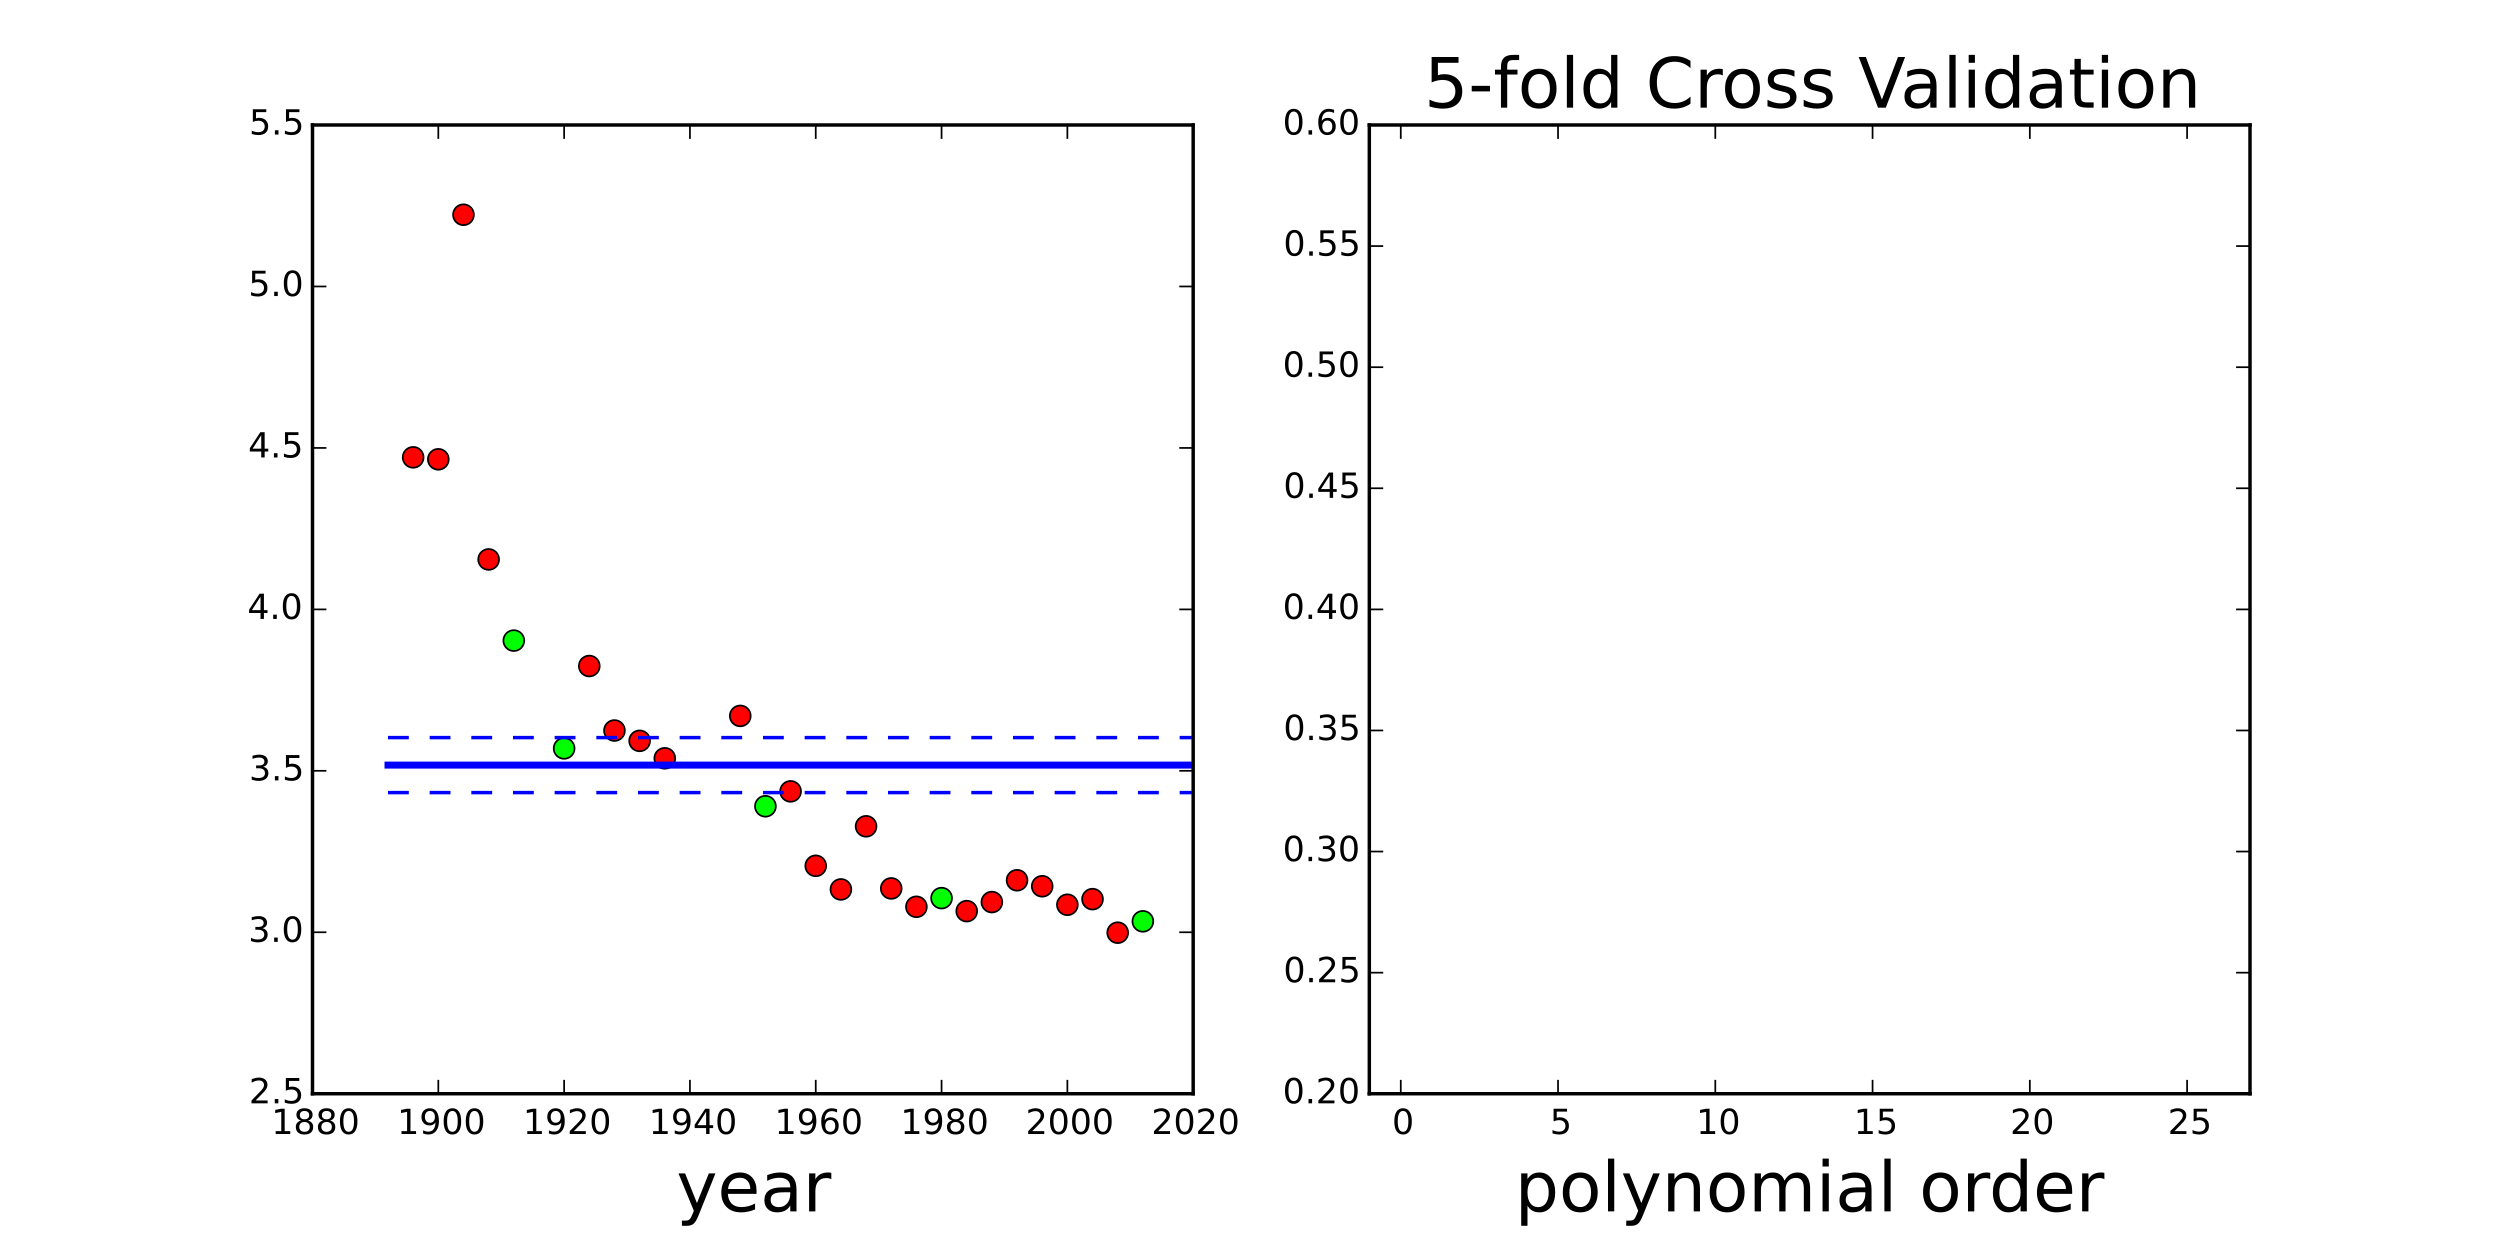 <?xml version="1.0" encoding="utf-8" standalone="no"?>
<!DOCTYPE svg PUBLIC "-//W3C//DTD SVG 1.1//EN"
  "http://www.w3.org/Graphics/SVG/1.1/DTD/svg11.dtd">
<!-- Created with matplotlib (http://matplotlib.org/) -->
<svg height="360pt" version="1.1" viewBox="0 0 720 360" width="720pt" xmlns="http://www.w3.org/2000/svg" xmlns:xlink="http://www.w3.org/1999/xlink">
 <defs>
  <style type="text/css">
*{stroke-linecap:butt;stroke-linejoin:round;}
  </style>
 </defs>
 <g id="figure_1">
  <g id="patch_1">
   <path d="
M0 360
L720 360
L720 0
L0 0
z
" style="fill:#ffffff;"/>
  </g>
  <g id="axes_1">
   <g id="patch_2">
    <path d="
M90 315
L343.636 315
L343.636 36
L90 36
z
" style="fill:#ffffff;"/>
   </g>
   <g id="line2d_1">
    <defs>
     <path d="
M0 3
C0.796 3 1.559 2.684 2.121 2.121
C2.684 1.559 3 0.796 3 0
C3 -0.796 2.684 -1.559 2.121 -2.121
C1.559 -2.684 0.796 -3 0 -3
C-0.796 -3 -1.559 -2.684 -2.121 -2.121
C-2.684 -1.559 -3 -0.796 -3 0
C-3 0.796 -2.684 1.559 -2.121 2.121
C-1.559 2.684 -0.796 3 0 3
z
" id="m231f9b0f49" style="stroke:#000000;stroke-width:0.5;"/>
    </defs>
    <g clip-path="url(#p4bbcf401cb)">
     <use style="fill:#ff0000;stroke:#000000;stroke-width:0.5;" x="140.727" xlink:href="#m231f9b0f49" y="161.115"/>
     <use style="fill:#ff0000;stroke:#000000;stroke-width:0.5;" x="126.234" xlink:href="#m231f9b0f49" y="132.28"/>
     <use style="fill:#ff0000;stroke:#000000;stroke-width:0.5;" x="292.909" xlink:href="#m231f9b0f49" y="253.516"/>
     <use style="fill:#ff0000;stroke:#000000;stroke-width:0.5;" x="307.403" xlink:href="#m231f9b0f49" y="260.569"/>
     <use style="fill:#ff0000;stroke:#000000;stroke-width:0.5;" x="278.416" xlink:href="#m231f9b0f49" y="262.406"/>
     <use style="fill:#ff0000;stroke:#000000;stroke-width:0.5;" x="285.662" xlink:href="#m231f9b0f49" y="259.798"/>
     <use style="fill:#ff0000;stroke:#000000;stroke-width:0.5;" x="227.688" xlink:href="#m231f9b0f49" y="227.912"/>
     <use style="fill:#ff0000;stroke:#000000;stroke-width:0.5;" x="169.714" xlink:href="#m231f9b0f49" y="191.817"/>
     <use style="fill:#ff0000;stroke:#000000;stroke-width:0.5;" x="213.195" xlink:href="#m231f9b0f49" y="206.18"/>
     <use style="fill:#ff0000;stroke:#000000;stroke-width:0.5;" x="300.156" xlink:href="#m231f9b0f49" y="255.243"/>
     <use style="fill:#ff0000;stroke:#000000;stroke-width:0.5;" x="249.429" xlink:href="#m231f9b0f49" y="237.978"/>
     <use style="fill:#ff0000;stroke:#000000;stroke-width:0.5;" x="184.208" xlink:href="#m231f9b0f49" y="213.366"/>
     <use style="fill:#ff0000;stroke:#000000;stroke-width:0.5;" x="133.481" xlink:href="#m231f9b0f49" y="61.846"/>
     <use style="fill:#ff0000;stroke:#000000;stroke-width:0.5;" x="321.896" xlink:href="#m231f9b0f49" y="268.614"/>
     <use style="fill:#ff0000;stroke:#000000;stroke-width:0.5;" x="256.675" xlink:href="#m231f9b0f49" y="255.867"/>
     <use style="fill:#ff0000;stroke:#000000;stroke-width:0.5;" x="191.455" xlink:href="#m231f9b0f49" y="218.391"/>
     <use style="fill:#ff0000;stroke:#000000;stroke-width:0.5;" x="176.961" xlink:href="#m231f9b0f49" y="210.39"/>
     <use style="fill:#ff0000;stroke:#000000;stroke-width:0.5;" x="263.922" xlink:href="#m231f9b0f49" y="261.157"/>
     <use style="fill:#ff0000;stroke:#000000;stroke-width:0.5;" x="314.649" xlink:href="#m231f9b0f49" y="258.953"/>
     <use style="fill:#ff0000;stroke:#000000;stroke-width:0.5;" x="242.182" xlink:href="#m231f9b0f49" y="256.154"/>
     <use style="fill:#ff0000;stroke:#000000;stroke-width:0.5;" x="118.987" xlink:href="#m231f9b0f49" y="131.713"/>
     <use style="fill:#ff0000;stroke:#000000;stroke-width:0.5;" x="234.935" xlink:href="#m231f9b0f49" y="249.358"/>
    </g>
   </g>
   <g id="line2d_2">
    <defs>
     <path d="
M0 3
C0.796 3 1.559 2.684 2.121 2.121
C2.684 1.559 3 0.796 3 0
C3 -0.796 2.684 -1.559 2.121 -2.121
C1.559 -2.684 0.796 -3 0 -3
C-0.796 -3 -1.559 -2.684 -2.121 -2.121
C-2.684 -1.559 -3 -0.796 -3 0
C-3 0.796 -2.684 1.559 -2.121 2.121
C-1.559 2.684 -0.796 3 0 3
z
" id="m9a60ed6c63" style="stroke:#000000;stroke-width:0.5;"/>
    </defs>
    <g clip-path="url(#p4bbcf401cb)">
     <use style="fill:#00ff00;stroke:#000000;stroke-width:0.5;" x="329.143" xlink:href="#m9a60ed6c63" y="265.345"/>
     <use style="fill:#00ff00;stroke:#000000;stroke-width:0.5;" x="162.468" xlink:href="#m9a60ed6c63" y="215.535"/>
     <use style="fill:#00ff00;stroke:#000000;stroke-width:0.5;" x="147.974" xlink:href="#m9a60ed6c63" y="184.492"/>
     <use style="fill:#00ff00;stroke:#000000;stroke-width:0.5;" x="220.442" xlink:href="#m9a60ed6c63" y="232.203"/>
     <use style="fill:#00ff00;stroke:#000000;stroke-width:0.5;" x="271.169" xlink:href="#m9a60ed6c63" y="258.659"/>
    </g>
   </g>
   <g id="line2d_3">
    <path clip-path="url(#p4bbcf401cb)" d="
M111.74 220.35
L343.636 220.35
L343.636 220.35" style="fill:none;stroke:#0000ff;stroke-linecap:square;stroke-width:2;"/>
   </g>
   <g id="line2d_4">
    <path clip-path="url(#p4bbcf401cb)" d="
M111.74 212.426
L343.636 212.426
L343.636 212.426" style="fill:none;stroke:#0000ff;stroke-dasharray:6,6;stroke-dashoffset:0.0;"/>
   </g>
   <g id="line2d_5">
    <path clip-path="url(#p4bbcf401cb)" d="
M111.74 228.274
L343.636 228.274
L343.636 228.274" style="fill:none;stroke:#0000ff;stroke-dasharray:6,6;stroke-dashoffset:0.0;"/>
   </g>
   <g id="patch_3">
    <path d="
M90 315
L90 36" style="fill:none;stroke:#000000;stroke-linecap:square;stroke-linejoin:miter;"/>
   </g>
   <g id="patch_4">
    <path d="
M90 36
L343.636 36" style="fill:none;stroke:#000000;stroke-linecap:square;stroke-linejoin:miter;"/>
   </g>
   <g id="patch_5">
    <path d="
M343.636 315
L343.636 36" style="fill:none;stroke:#000000;stroke-linecap:square;stroke-linejoin:miter;"/>
   </g>
   <g id="patch_6">
    <path d="
M90 315
L343.636 315" style="fill:none;stroke:#000000;stroke-linecap:square;stroke-linejoin:miter;"/>
   </g>
   <g id="matplotlib.axis_1">
    <g id="xtick_1">
     <g id="line2d_6">
      <defs>
       <path d="
M0 0
L0 -4" id="mc7db9fdffb" style="stroke:#000000;stroke-width:0.5;"/>
      </defs>
      <g>
       <use style="stroke:#000000;stroke-width:0.5;" x="90.0" xlink:href="#mc7db9fdffb" y="315.0"/>
      </g>
     </g>
     <g id="line2d_7">
      <defs>
       <path d="
M0 0
L0 4" id="m5a7d422ac3" style="stroke:#000000;stroke-width:0.5;"/>
      </defs>
      <g>
       <use style="stroke:#000000;stroke-width:0.5;" x="90.0" xlink:href="#m5a7d422ac3" y="36.0"/>
      </g>
     </g>
     <g id="text_1">
      <!-- 1880 -->
      <defs>
       <path d="
M12.406 8.297
L28.516 8.297
L28.516 63.922
L10.984 60.406
L10.984 69.391
L28.422 72.906
L38.281 72.906
L38.281 8.297
L54.391 8.297
L54.391 0
L12.406 0
z
" id="BitstreamVeraSans-Roman-31"/>
       <path d="
M31.781 66.406
Q24.172 66.406 20.328 58.906
Q16.5 51.422 16.5 36.375
Q16.5 21.391 20.328 13.891
Q24.172 6.391 31.781 6.391
Q39.453 6.391 43.281 13.891
Q47.125 21.391 47.125 36.375
Q47.125 51.422 43.281 58.906
Q39.453 66.406 31.781 66.406
M31.781 74.219
Q44.047 74.219 50.516 64.516
Q56.984 54.828 56.984 36.375
Q56.984 17.969 50.516 8.266
Q44.047 -1.422 31.781 -1.422
Q19.531 -1.422 13.062 8.266
Q6.594 17.969 6.594 36.375
Q6.594 54.828 13.062 64.516
Q19.531 74.219 31.781 74.219" id="BitstreamVeraSans-Roman-30"/>
       <path d="
M31.781 34.625
Q24.75 34.625 20.719 30.859
Q16.703 27.094 16.703 20.516
Q16.703 13.922 20.719 10.156
Q24.75 6.391 31.781 6.391
Q38.812 6.391 42.859 10.172
Q46.922 13.969 46.922 20.516
Q46.922 27.094 42.891 30.859
Q38.875 34.625 31.781 34.625
M21.922 38.812
Q15.578 40.375 12.031 44.719
Q8.5 49.078 8.5 55.328
Q8.5 64.062 14.719 69.141
Q20.953 74.219 31.781 74.219
Q42.672 74.219 48.875 69.141
Q55.078 64.062 55.078 55.328
Q55.078 49.078 51.531 44.719
Q48 40.375 41.703 38.812
Q48.828 37.156 52.797 32.312
Q56.781 27.484 56.781 20.516
Q56.781 9.906 50.312 4.234
Q43.844 -1.422 31.781 -1.422
Q19.734 -1.422 13.25 4.234
Q6.781 9.906 6.781 20.516
Q6.781 27.484 10.781 32.312
Q14.797 37.156 21.922 38.812
M18.312 54.391
Q18.312 48.734 21.844 45.562
Q25.391 42.391 31.781 42.391
Q38.141 42.391 41.719 45.562
Q45.312 48.734 45.312 54.391
Q45.312 60.062 41.719 63.234
Q38.141 66.406 31.781 66.406
Q25.391 66.406 21.844 63.234
Q18.312 60.062 18.312 54.391" id="BitstreamVeraSans-Roman-38"/>
      </defs>
      <g transform="translate(78.156 326.598)scale(0.1 -0.1)">
       <use xlink:href="#BitstreamVeraSans-Roman-31"/>
       <use x="63.623" xlink:href="#BitstreamVeraSans-Roman-38"/>
       <use x="127.246" xlink:href="#BitstreamVeraSans-Roman-38"/>
       <use x="190.869" xlink:href="#BitstreamVeraSans-Roman-30"/>
      </g>
     </g>
    </g>
    <g id="xtick_2">
     <g id="line2d_8">
      <g>
       <use style="stroke:#000000;stroke-width:0.5;" x="126.234" xlink:href="#mc7db9fdffb" y="315.0"/>
      </g>
     </g>
     <g id="line2d_9">
      <g>
       <use style="stroke:#000000;stroke-width:0.5;" x="126.234" xlink:href="#m5a7d422ac3" y="36.0"/>
      </g>
     </g>
     <g id="text_2">
      <!-- 1900 -->
      <defs>
       <path d="
M10.984 1.516
L10.984 10.5
Q14.703 8.734 18.5 7.812
Q22.312 6.891 25.984 6.891
Q35.75 6.891 40.891 13.453
Q46.047 20.016 46.781 33.406
Q43.953 29.203 39.594 26.953
Q35.25 24.703 29.984 24.703
Q19.047 24.703 12.672 31.312
Q6.297 37.938 6.297 49.422
Q6.297 60.641 12.938 67.422
Q19.578 74.219 30.609 74.219
Q43.266 74.219 49.922 64.516
Q56.594 54.828 56.594 36.375
Q56.594 19.141 48.406 8.859
Q40.234 -1.422 26.422 -1.422
Q22.703 -1.422 18.891 -0.688
Q15.094 0.047 10.984 1.516
M30.609 32.422
Q37.25 32.422 41.125 36.953
Q45.016 41.5 45.016 49.422
Q45.016 57.281 41.125 61.844
Q37.25 66.406 30.609 66.406
Q23.969 66.406 20.094 61.844
Q16.219 57.281 16.219 49.422
Q16.219 41.5 20.094 36.953
Q23.969 32.422 30.609 32.422" id="BitstreamVeraSans-Roman-39"/>
      </defs>
      <g transform="translate(114.39 326.598)scale(0.1 -0.1)">
       <use xlink:href="#BitstreamVeraSans-Roman-31"/>
       <use x="63.623" xlink:href="#BitstreamVeraSans-Roman-39"/>
       <use x="127.246" xlink:href="#BitstreamVeraSans-Roman-30"/>
       <use x="190.869" xlink:href="#BitstreamVeraSans-Roman-30"/>
      </g>
     </g>
    </g>
    <g id="xtick_3">
     <g id="line2d_10">
      <g>
       <use style="stroke:#000000;stroke-width:0.5;" x="162.468" xlink:href="#mc7db9fdffb" y="315.0"/>
      </g>
     </g>
     <g id="line2d_11">
      <g>
       <use style="stroke:#000000;stroke-width:0.5;" x="162.468" xlink:href="#m5a7d422ac3" y="36.0"/>
      </g>
     </g>
     <g id="text_3">
      <!-- 1920 -->
      <defs>
       <path d="
M19.188 8.297
L53.609 8.297
L53.609 0
L7.328 0
L7.328 8.297
Q12.938 14.109 22.625 23.891
Q32.328 33.688 34.812 36.531
Q39.547 41.844 41.422 45.531
Q43.312 49.219 43.312 52.781
Q43.312 58.594 39.234 62.25
Q35.156 65.922 28.609 65.922
Q23.969 65.922 18.812 64.312
Q13.672 62.703 7.812 59.422
L7.812 69.391
Q13.766 71.781 18.938 73
Q24.125 74.219 28.422 74.219
Q39.75 74.219 46.484 68.547
Q53.219 62.891 53.219 53.422
Q53.219 48.922 51.531 44.891
Q49.859 40.875 45.406 35.406
Q44.188 33.984 37.641 27.219
Q31.109 20.453 19.188 8.297" id="BitstreamVeraSans-Roman-32"/>
      </defs>
      <g transform="translate(150.624 326.598)scale(0.1 -0.1)">
       <use xlink:href="#BitstreamVeraSans-Roman-31"/>
       <use x="63.623" xlink:href="#BitstreamVeraSans-Roman-39"/>
       <use x="127.246" xlink:href="#BitstreamVeraSans-Roman-32"/>
       <use x="190.869" xlink:href="#BitstreamVeraSans-Roman-30"/>
      </g>
     </g>
    </g>
    <g id="xtick_4">
     <g id="line2d_12">
      <g>
       <use style="stroke:#000000;stroke-width:0.5;" x="198.701" xlink:href="#mc7db9fdffb" y="315.0"/>
      </g>
     </g>
     <g id="line2d_13">
      <g>
       <use style="stroke:#000000;stroke-width:0.5;" x="198.701" xlink:href="#m5a7d422ac3" y="36.0"/>
      </g>
     </g>
     <g id="text_4">
      <!-- 1940 -->
      <defs>
       <path d="
M37.797 64.312
L12.891 25.391
L37.797 25.391
z

M35.203 72.906
L47.609 72.906
L47.609 25.391
L58.016 25.391
L58.016 17.188
L47.609 17.188
L47.609 0
L37.797 0
L37.797 17.188
L4.891 17.188
L4.891 26.703
z
" id="BitstreamVeraSans-Roman-34"/>
      </defs>
      <g transform="translate(186.858 326.598)scale(0.1 -0.1)">
       <use xlink:href="#BitstreamVeraSans-Roman-31"/>
       <use x="63.623" xlink:href="#BitstreamVeraSans-Roman-39"/>
       <use x="127.246" xlink:href="#BitstreamVeraSans-Roman-34"/>
       <use x="190.869" xlink:href="#BitstreamVeraSans-Roman-30"/>
      </g>
     </g>
    </g>
    <g id="xtick_5">
     <g id="line2d_14">
      <g>
       <use style="stroke:#000000;stroke-width:0.5;" x="234.935" xlink:href="#mc7db9fdffb" y="315.0"/>
      </g>
     </g>
     <g id="line2d_15">
      <g>
       <use style="stroke:#000000;stroke-width:0.5;" x="234.935" xlink:href="#m5a7d422ac3" y="36.0"/>
      </g>
     </g>
     <g id="text_5">
      <!-- 1960 -->
      <defs>
       <path d="
M33.016 40.375
Q26.375 40.375 22.484 35.828
Q18.609 31.297 18.609 23.391
Q18.609 15.531 22.484 10.953
Q26.375 6.391 33.016 6.391
Q39.656 6.391 43.531 10.953
Q47.406 15.531 47.406 23.391
Q47.406 31.297 43.531 35.828
Q39.656 40.375 33.016 40.375
M52.594 71.297
L52.594 62.312
Q48.875 64.062 45.094 64.984
Q41.312 65.922 37.594 65.922
Q27.828 65.922 22.672 59.328
Q17.531 52.734 16.797 39.406
Q19.672 43.656 24.016 45.922
Q28.375 48.188 33.594 48.188
Q44.578 48.188 50.953 41.516
Q57.328 34.859 57.328 23.391
Q57.328 12.156 50.688 5.359
Q44.047 -1.422 33.016 -1.422
Q20.359 -1.422 13.672 8.266
Q6.984 17.969 6.984 36.375
Q6.984 53.656 15.188 63.938
Q23.391 74.219 37.203 74.219
Q40.922 74.219 44.703 73.484
Q48.484 72.75 52.594 71.297" id="BitstreamVeraSans-Roman-36"/>
      </defs>
      <g transform="translate(223.091 326.598)scale(0.1 -0.1)">
       <use xlink:href="#BitstreamVeraSans-Roman-31"/>
       <use x="63.623" xlink:href="#BitstreamVeraSans-Roman-39"/>
       <use x="127.246" xlink:href="#BitstreamVeraSans-Roman-36"/>
       <use x="190.869" xlink:href="#BitstreamVeraSans-Roman-30"/>
      </g>
     </g>
    </g>
    <g id="xtick_6">
     <g id="line2d_16">
      <g>
       <use style="stroke:#000000;stroke-width:0.5;" x="271.169" xlink:href="#mc7db9fdffb" y="315.0"/>
      </g>
     </g>
     <g id="line2d_17">
      <g>
       <use style="stroke:#000000;stroke-width:0.5;" x="271.169" xlink:href="#m5a7d422ac3" y="36.0"/>
      </g>
     </g>
     <g id="text_6">
      <!-- 1980 -->
      <g transform="translate(259.325 326.598)scale(0.1 -0.1)">
       <use xlink:href="#BitstreamVeraSans-Roman-31"/>
       <use x="63.623" xlink:href="#BitstreamVeraSans-Roman-39"/>
       <use x="127.246" xlink:href="#BitstreamVeraSans-Roman-38"/>
       <use x="190.869" xlink:href="#BitstreamVeraSans-Roman-30"/>
      </g>
     </g>
    </g>
    <g id="xtick_7">
     <g id="line2d_18">
      <g>
       <use style="stroke:#000000;stroke-width:0.5;" x="307.403" xlink:href="#mc7db9fdffb" y="315.0"/>
      </g>
     </g>
     <g id="line2d_19">
      <g>
       <use style="stroke:#000000;stroke-width:0.5;" x="307.403" xlink:href="#m5a7d422ac3" y="36.0"/>
      </g>
     </g>
     <g id="text_7">
      <!-- 2000 -->
      <g transform="translate(295.376 326.598)scale(0.1 -0.1)">
       <use xlink:href="#BitstreamVeraSans-Roman-32"/>
       <use x="63.623" xlink:href="#BitstreamVeraSans-Roman-30"/>
       <use x="127.246" xlink:href="#BitstreamVeraSans-Roman-30"/>
       <use x="190.869" xlink:href="#BitstreamVeraSans-Roman-30"/>
      </g>
     </g>
    </g>
    <g id="xtick_8">
     <g id="line2d_20">
      <g>
       <use style="stroke:#000000;stroke-width:0.5;" x="343.636" xlink:href="#mc7db9fdffb" y="315.0"/>
      </g>
     </g>
     <g id="line2d_21">
      <g>
       <use style="stroke:#000000;stroke-width:0.5;" x="343.636" xlink:href="#m5a7d422ac3" y="36.0"/>
      </g>
     </g>
     <g id="text_8">
      <!-- 2020 -->
      <g transform="translate(331.61 326.598)scale(0.1 -0.1)">
       <use xlink:href="#BitstreamVeraSans-Roman-32"/>
       <use x="63.623" xlink:href="#BitstreamVeraSans-Roman-30"/>
       <use x="127.246" xlink:href="#BitstreamVeraSans-Roman-32"/>
       <use x="190.869" xlink:href="#BitstreamVeraSans-Roman-30"/>
      </g>
     </g>
    </g>
    <g id="text_9">
     <!-- year -->
     <defs>
      <path d="
M56.203 29.594
L56.203 25.203
L14.891 25.203
Q15.484 15.922 20.484 11.062
Q25.484 6.203 34.422 6.203
Q39.594 6.203 44.453 7.469
Q49.312 8.734 54.109 11.281
L54.109 2.781
Q49.266 0.734 44.188 -0.344
Q39.109 -1.422 33.891 -1.422
Q20.797 -1.422 13.156 6.188
Q5.516 13.812 5.516 26.812
Q5.516 40.234 12.766 48.109
Q20.016 56 32.328 56
Q43.359 56 49.781 48.891
Q56.203 41.797 56.203 29.594
M47.219 32.234
Q47.125 39.594 43.094 43.984
Q39.062 48.391 32.422 48.391
Q24.906 48.391 20.391 44.141
Q15.875 39.891 15.188 32.172
z
" id="BitstreamVeraSans-Roman-65"/>
      <path d="
M34.281 27.484
Q23.391 27.484 19.188 25
Q14.984 22.516 14.984 16.5
Q14.984 11.719 18.141 8.906
Q21.297 6.109 26.703 6.109
Q34.188 6.109 38.703 11.406
Q43.219 16.703 43.219 25.484
L43.219 27.484
z

M52.203 31.203
L52.203 0
L43.219 0
L43.219 8.297
Q40.141 3.328 35.547 0.953
Q30.953 -1.422 24.312 -1.422
Q15.922 -1.422 10.953 3.297
Q6 8.016 6 15.922
Q6 25.141 12.172 29.828
Q18.359 34.516 30.609 34.516
L43.219 34.516
L43.219 35.406
Q43.219 41.609 39.141 45
Q35.062 48.391 27.688 48.391
Q23 48.391 18.547 47.266
Q14.109 46.141 10.016 43.891
L10.016 52.203
Q14.938 54.109 19.578 55.047
Q24.219 56 28.609 56
Q40.484 56 46.344 49.844
Q52.203 43.703 52.203 31.203" id="BitstreamVeraSans-Roman-61"/>
      <path d="
M41.109 46.297
Q39.594 47.172 37.812 47.578
Q36.031 48 33.891 48
Q26.266 48 22.188 43.047
Q18.109 38.094 18.109 28.812
L18.109 0
L9.078 0
L9.078 54.688
L18.109 54.688
L18.109 46.188
Q20.953 51.172 25.484 53.578
Q30.031 56 36.531 56
Q37.453 56 38.578 55.875
Q39.703 55.766 41.062 55.516
z
" id="BitstreamVeraSans-Roman-72"/>
      <path d="
M32.172 -5.078
Q28.375 -14.844 24.75 -17.812
Q21.141 -20.797 15.094 -20.797
L7.906 -20.797
L7.906 -13.281
L13.188 -13.281
Q16.891 -13.281 18.938 -11.516
Q21 -9.766 23.484 -3.219
L25.094 0.875
L2.984 54.688
L12.5 54.688
L29.594 11.922
L46.688 54.688
L56.203 54.688
z
" id="BitstreamVeraSans-Roman-79"/>
     </defs>
     <g transform="translate(194.806 348.875)scale(0.2 -0.2)">
      <use xlink:href="#BitstreamVeraSans-Roman-79"/>
      <use x="59.18" xlink:href="#BitstreamVeraSans-Roman-65"/>
      <use x="120.703" xlink:href="#BitstreamVeraSans-Roman-61"/>
      <use x="181.982" xlink:href="#BitstreamVeraSans-Roman-72"/>
     </g>
    </g>
   </g>
   <g id="matplotlib.axis_2">
    <g id="ytick_1">
     <g id="line2d_22">
      <defs>
       <path d="
M0 0
L4 0" id="md7965d1ba0" style="stroke:#000000;stroke-width:0.5;"/>
      </defs>
      <g>
       <use style="stroke:#000000;stroke-width:0.5;" x="90.0" xlink:href="#md7965d1ba0" y="315.0"/>
      </g>
     </g>
     <g id="line2d_23">
      <defs>
       <path d="
M0 0
L-4 0" id="md9a1c1a7cd" style="stroke:#000000;stroke-width:0.5;"/>
      </defs>
      <g>
       <use style="stroke:#000000;stroke-width:0.5;" x="343.636" xlink:href="#md9a1c1a7cd" y="315.0"/>
      </g>
     </g>
     <g id="text_10">
      <!-- 2.5 -->
      <defs>
       <path d="
M10.688 12.406
L21 12.406
L21 0
L10.688 0
z
" id="BitstreamVeraSans-Roman-2e"/>
       <path d="
M10.797 72.906
L49.516 72.906
L49.516 64.594
L19.828 64.594
L19.828 46.734
Q21.969 47.469 24.109 47.828
Q26.266 48.188 28.422 48.188
Q40.625 48.188 47.75 41.5
Q54.891 34.812 54.891 23.391
Q54.891 11.625 47.562 5.094
Q40.234 -1.422 26.906 -1.422
Q22.312 -1.422 17.547 -0.641
Q12.797 0.141 7.719 1.703
L7.719 11.625
Q12.109 9.234 16.797 8.062
Q21.484 6.891 26.703 6.891
Q35.156 6.891 40.078 11.328
Q45.016 15.766 45.016 23.391
Q45.016 31 40.078 35.438
Q35.156 39.891 26.703 39.891
Q22.75 39.891 18.812 39.016
Q14.891 38.141 10.797 36.281
z
" id="BitstreamVeraSans-Roman-35"/>
      </defs>
      <g transform="translate(71.703 317.759)scale(0.1 -0.1)">
       <use xlink:href="#BitstreamVeraSans-Roman-32"/>
       <use x="63.623" xlink:href="#BitstreamVeraSans-Roman-2e"/>
       <use x="95.41" xlink:href="#BitstreamVeraSans-Roman-35"/>
      </g>
     </g>
    </g>
    <g id="ytick_2">
     <g id="line2d_24">
      <g>
       <use style="stroke:#000000;stroke-width:0.5;" x="90.0" xlink:href="#md7965d1ba0" y="268.5"/>
      </g>
     </g>
     <g id="line2d_25">
      <g>
       <use style="stroke:#000000;stroke-width:0.5;" x="343.636" xlink:href="#md9a1c1a7cd" y="268.5"/>
      </g>
     </g>
     <g id="text_11">
      <!-- 3.0 -->
      <defs>
       <path d="
M40.578 39.312
Q47.656 37.797 51.625 33
Q55.609 28.219 55.609 21.188
Q55.609 10.406 48.188 4.484
Q40.766 -1.422 27.094 -1.422
Q22.516 -1.422 17.656 -0.516
Q12.797 0.391 7.625 2.203
L7.625 11.719
Q11.719 9.328 16.594 8.109
Q21.484 6.891 26.812 6.891
Q36.078 6.891 40.938 10.547
Q45.797 14.203 45.797 21.188
Q45.797 27.641 41.281 31.266
Q36.766 34.906 28.719 34.906
L20.219 34.906
L20.219 43.016
L29.109 43.016
Q36.375 43.016 40.234 45.922
Q44.094 48.828 44.094 54.297
Q44.094 59.906 40.109 62.906
Q36.141 65.922 28.719 65.922
Q24.656 65.922 20.016 65.031
Q15.375 64.156 9.812 62.312
L9.812 71.094
Q15.438 72.656 20.344 73.438
Q25.25 74.219 29.594 74.219
Q40.828 74.219 47.359 69.109
Q53.906 64.016 53.906 55.328
Q53.906 49.266 50.438 45.094
Q46.969 40.922 40.578 39.312" id="BitstreamVeraSans-Roman-33"/>
      </defs>
      <g transform="translate(71.523 271.259)scale(0.1 -0.1)">
       <use xlink:href="#BitstreamVeraSans-Roman-33"/>
       <use x="63.623" xlink:href="#BitstreamVeraSans-Roman-2e"/>
       <use x="95.41" xlink:href="#BitstreamVeraSans-Roman-30"/>
      </g>
     </g>
    </g>
    <g id="ytick_3">
     <g id="line2d_26">
      <g>
       <use style="stroke:#000000;stroke-width:0.5;" x="90.0" xlink:href="#md7965d1ba0" y="222.0"/>
      </g>
     </g>
     <g id="line2d_27">
      <g>
       <use style="stroke:#000000;stroke-width:0.5;" x="343.636" xlink:href="#md9a1c1a7cd" y="222.0"/>
      </g>
     </g>
     <g id="text_12">
      <!-- 3.5 -->
      <g transform="translate(71.733 224.759)scale(0.1 -0.1)">
       <use xlink:href="#BitstreamVeraSans-Roman-33"/>
       <use x="63.623" xlink:href="#BitstreamVeraSans-Roman-2e"/>
       <use x="95.41" xlink:href="#BitstreamVeraSans-Roman-35"/>
      </g>
     </g>
    </g>
    <g id="ytick_4">
     <g id="line2d_28">
      <g>
       <use style="stroke:#000000;stroke-width:0.5;" x="90.0" xlink:href="#md7965d1ba0" y="175.5"/>
      </g>
     </g>
     <g id="line2d_29">
      <g>
       <use style="stroke:#000000;stroke-width:0.5;" x="343.636" xlink:href="#md9a1c1a7cd" y="175.5"/>
      </g>
     </g>
     <g id="text_13">
      <!-- 4.0 -->
      <g transform="translate(71.25 178.259)scale(0.1 -0.1)">
       <use xlink:href="#BitstreamVeraSans-Roman-34"/>
       <use x="63.623" xlink:href="#BitstreamVeraSans-Roman-2e"/>
       <use x="95.41" xlink:href="#BitstreamVeraSans-Roman-30"/>
      </g>
     </g>
    </g>
    <g id="ytick_5">
     <g id="line2d_30">
      <g>
       <use style="stroke:#000000;stroke-width:0.5;" x="90.0" xlink:href="#md7965d1ba0" y="129.0"/>
      </g>
     </g>
     <g id="line2d_31">
      <g>
       <use style="stroke:#000000;stroke-width:0.5;" x="343.636" xlink:href="#md9a1c1a7cd" y="129.0"/>
      </g>
     </g>
     <g id="text_14">
      <!-- 4.5 -->
      <g transform="translate(71.459 131.759)scale(0.1 -0.1)">
       <use xlink:href="#BitstreamVeraSans-Roman-34"/>
       <use x="63.623" xlink:href="#BitstreamVeraSans-Roman-2e"/>
       <use x="95.41" xlink:href="#BitstreamVeraSans-Roman-35"/>
      </g>
     </g>
    </g>
    <g id="ytick_6">
     <g id="line2d_32">
      <g>
       <use style="stroke:#000000;stroke-width:0.5;" x="90.0" xlink:href="#md7965d1ba0" y="82.5"/>
      </g>
     </g>
     <g id="line2d_33">
      <g>
       <use style="stroke:#000000;stroke-width:0.5;" x="343.636" xlink:href="#md9a1c1a7cd" y="82.5"/>
      </g>
     </g>
     <g id="text_15">
      <!-- 5.0 -->
      <g transform="translate(71.533 85.259)scale(0.1 -0.1)">
       <use xlink:href="#BitstreamVeraSans-Roman-35"/>
       <use x="63.623" xlink:href="#BitstreamVeraSans-Roman-2e"/>
       <use x="95.41" xlink:href="#BitstreamVeraSans-Roman-30"/>
      </g>
     </g>
    </g>
    <g id="ytick_7">
     <g id="line2d_34">
      <g>
       <use style="stroke:#000000;stroke-width:0.5;" x="90.0" xlink:href="#md7965d1ba0" y="36.0"/>
      </g>
     </g>
     <g id="line2d_35">
      <g>
       <use style="stroke:#000000;stroke-width:0.5;" x="343.636" xlink:href="#md9a1c1a7cd" y="36.0"/>
      </g>
     </g>
     <g id="text_16">
      <!-- 5.5 -->
      <g transform="translate(71.742 38.759)scale(0.1 -0.1)">
       <use xlink:href="#BitstreamVeraSans-Roman-35"/>
       <use x="63.623" xlink:href="#BitstreamVeraSans-Roman-2e"/>
       <use x="95.41" xlink:href="#BitstreamVeraSans-Roman-35"/>
      </g>
     </g>
    </g>
   </g>
  </g>
  <g id="axes_2">
   <g id="patch_7">
    <path d="
M394.364 315
L648 315
L648 36
L394.364 36
z
" style="fill:#ffffff;"/>
   </g>
   <g id="line2d_36">
    <g clip-path="url(#p447f0539f8)"/>
   </g>
   <g id="line2d_37">
    <g clip-path="url(#p447f0539f8)"/>
   </g>
   <g id="line2d_38">
    <g clip-path="url(#p447f0539f8)"/>
   </g>
   <g id="patch_8">
    <path d="
M394.364 315
L394.364 36" style="fill:none;stroke:#000000;stroke-linecap:square;stroke-linejoin:miter;"/>
   </g>
   <g id="patch_9">
    <path d="
M394.364 36
L648 36" style="fill:none;stroke:#000000;stroke-linecap:square;stroke-linejoin:miter;"/>
   </g>
   <g id="patch_10">
    <path d="
M648 315
L648 36" style="fill:none;stroke:#000000;stroke-linecap:square;stroke-linejoin:miter;"/>
   </g>
   <g id="patch_11">
    <path d="
M394.364 315
L648 315" style="fill:none;stroke:#000000;stroke-linecap:square;stroke-linejoin:miter;"/>
   </g>
   <g id="matplotlib.axis_3">
    <g id="xtick_9">
     <g id="line2d_39">
      <g>
       <use style="stroke:#000000;stroke-width:0.5;" x="403.422" xlink:href="#mc7db9fdffb" y="315.0"/>
      </g>
     </g>
     <g id="line2d_40">
      <g>
       <use style="stroke:#000000;stroke-width:0.5;" x="403.422" xlink:href="#m5a7d422ac3" y="36.0"/>
      </g>
     </g>
     <g id="text_17">
      <!-- 0 -->
      <g transform="translate(400.903 326.598)scale(0.1 -0.1)">
       <use xlink:href="#BitstreamVeraSans-Roman-30"/>
      </g>
     </g>
    </g>
    <g id="xtick_10">
     <g id="line2d_41">
      <g>
       <use style="stroke:#000000;stroke-width:0.5;" x="448.714" xlink:href="#mc7db9fdffb" y="315.0"/>
      </g>
     </g>
     <g id="line2d_42">
      <g>
       <use style="stroke:#000000;stroke-width:0.5;" x="448.714" xlink:href="#m5a7d422ac3" y="36.0"/>
      </g>
     </g>
     <g id="text_18">
      <!-- 5 -->
      <g transform="translate(446.356 326.598)scale(0.1 -0.1)">
       <use xlink:href="#BitstreamVeraSans-Roman-35"/>
      </g>
     </g>
    </g>
    <g id="xtick_11">
     <g id="line2d_43">
      <g>
       <use style="stroke:#000000;stroke-width:0.5;" x="494.006" xlink:href="#mc7db9fdffb" y="315.0"/>
      </g>
     </g>
     <g id="line2d_44">
      <g>
       <use style="stroke:#000000;stroke-width:0.5;" x="494.006" xlink:href="#m5a7d422ac3" y="36.0"/>
      </g>
     </g>
     <g id="text_19">
      <!-- 10 -->
      <g transform="translate(488.525 326.598)scale(0.1 -0.1)">
       <use xlink:href="#BitstreamVeraSans-Roman-31"/>
       <use x="63.623" xlink:href="#BitstreamVeraSans-Roman-30"/>
      </g>
     </g>
    </g>
    <g id="xtick_12">
     <g id="line2d_45">
      <g>
       <use style="stroke:#000000;stroke-width:0.5;" x="539.299" xlink:href="#mc7db9fdffb" y="315.0"/>
      </g>
     </g>
     <g id="line2d_46">
      <g>
       <use style="stroke:#000000;stroke-width:0.5;" x="539.299" xlink:href="#m5a7d422ac3" y="36.0"/>
      </g>
     </g>
     <g id="text_20">
      <!-- 15 -->
      <g transform="translate(533.922 326.598)scale(0.1 -0.1)">
       <use xlink:href="#BitstreamVeraSans-Roman-31"/>
       <use x="63.623" xlink:href="#BitstreamVeraSans-Roman-35"/>
      </g>
     </g>
    </g>
    <g id="xtick_13">
     <g id="line2d_47">
      <g>
       <use style="stroke:#000000;stroke-width:0.5;" x="584.591" xlink:href="#mc7db9fdffb" y="315.0"/>
      </g>
     </g>
     <g id="line2d_48">
      <g>
       <use style="stroke:#000000;stroke-width:0.5;" x="584.591" xlink:href="#m5a7d422ac3" y="36.0"/>
      </g>
     </g>
     <g id="text_21">
      <!-- 20 -->
      <g transform="translate(578.927 326.598)scale(0.1 -0.1)">
       <use xlink:href="#BitstreamVeraSans-Roman-32"/>
       <use x="63.623" xlink:href="#BitstreamVeraSans-Roman-30"/>
      </g>
     </g>
    </g>
    <g id="xtick_14">
     <g id="line2d_49">
      <g>
       <use style="stroke:#000000;stroke-width:0.5;" x="629.883" xlink:href="#mc7db9fdffb" y="315.0"/>
      </g>
     </g>
     <g id="line2d_50">
      <g>
       <use style="stroke:#000000;stroke-width:0.5;" x="629.883" xlink:href="#m5a7d422ac3" y="36.0"/>
      </g>
     </g>
     <g id="text_22">
      <!-- 25 -->
      <g transform="translate(624.324 326.598)scale(0.1 -0.1)">
       <use xlink:href="#BitstreamVeraSans-Roman-32"/>
       <use x="63.623" xlink:href="#BitstreamVeraSans-Roman-35"/>
      </g>
     </g>
    </g>
    <g id="text_23">
     <!-- polynomial order -->
     <defs>
      <path id="BitstreamVeraSans-Roman-20"/>
      <path d="
M9.422 54.688
L18.406 54.688
L18.406 0
L9.422 0
z

M9.422 75.984
L18.406 75.984
L18.406 64.594
L9.422 64.594
z
" id="BitstreamVeraSans-Roman-69"/>
      <path d="
M52 44.188
Q55.375 50.25 60.062 53.125
Q64.75 56 71.094 56
Q79.641 56 84.281 50.016
Q88.922 44.047 88.922 33.016
L88.922 0
L79.891 0
L79.891 32.719
Q79.891 40.578 77.094 44.375
Q74.312 48.188 68.609 48.188
Q61.625 48.188 57.562 43.547
Q53.516 38.922 53.516 30.906
L53.516 0
L44.484 0
L44.484 32.719
Q44.484 40.625 41.703 44.406
Q38.922 48.188 33.109 48.188
Q26.219 48.188 22.156 43.531
Q18.109 38.875 18.109 30.906
L18.109 0
L9.078 0
L9.078 54.688
L18.109 54.688
L18.109 46.188
Q21.188 51.219 25.484 53.609
Q29.781 56 35.688 56
Q41.656 56 45.828 52.969
Q50 49.953 52 44.188" id="BitstreamVeraSans-Roman-6d"/>
      <path d="
M18.109 8.203
L18.109 -20.797
L9.078 -20.797
L9.078 54.688
L18.109 54.688
L18.109 46.391
Q20.953 51.266 25.266 53.625
Q29.594 56 35.594 56
Q45.562 56 51.781 48.094
Q58.016 40.188 58.016 27.297
Q58.016 14.406 51.781 6.484
Q45.562 -1.422 35.594 -1.422
Q29.594 -1.422 25.266 0.953
Q20.953 3.328 18.109 8.203
M48.688 27.297
Q48.688 37.203 44.609 42.844
Q40.531 48.484 33.406 48.484
Q26.266 48.484 22.188 42.844
Q18.109 37.203 18.109 27.297
Q18.109 17.391 22.188 11.75
Q26.266 6.109 33.406 6.109
Q40.531 6.109 44.609 11.75
Q48.688 17.391 48.688 27.297" id="BitstreamVeraSans-Roman-70"/>
      <path d="
M54.891 33.016
L54.891 0
L45.906 0
L45.906 32.719
Q45.906 40.484 42.875 44.328
Q39.844 48.188 33.797 48.188
Q26.516 48.188 22.312 43.547
Q18.109 38.922 18.109 30.906
L18.109 0
L9.078 0
L9.078 54.688
L18.109 54.688
L18.109 46.188
Q21.344 51.125 25.703 53.562
Q30.078 56 35.797 56
Q45.219 56 50.047 50.172
Q54.891 44.344 54.891 33.016" id="BitstreamVeraSans-Roman-6e"/>
      <path d="
M9.422 75.984
L18.406 75.984
L18.406 0
L9.422 0
z
" id="BitstreamVeraSans-Roman-6c"/>
      <path d="
M30.609 48.391
Q23.391 48.391 19.188 42.75
Q14.984 37.109 14.984 27.297
Q14.984 17.484 19.156 11.844
Q23.344 6.203 30.609 6.203
Q37.797 6.203 41.984 11.859
Q46.188 17.531 46.188 27.297
Q46.188 37.016 41.984 42.703
Q37.797 48.391 30.609 48.391
M30.609 56
Q42.328 56 49.016 48.375
Q55.719 40.766 55.719 27.297
Q55.719 13.875 49.016 6.219
Q42.328 -1.422 30.609 -1.422
Q18.844 -1.422 12.172 6.219
Q5.516 13.875 5.516 27.297
Q5.516 40.766 12.172 48.375
Q18.844 56 30.609 56" id="BitstreamVeraSans-Roman-6f"/>
      <path d="
M45.406 46.391
L45.406 75.984
L54.391 75.984
L54.391 0
L45.406 0
L45.406 8.203
Q42.578 3.328 38.25 0.953
Q33.938 -1.422 27.875 -1.422
Q17.969 -1.422 11.734 6.484
Q5.516 14.406 5.516 27.297
Q5.516 40.188 11.734 48.094
Q17.969 56 27.875 56
Q33.938 56 38.25 53.625
Q42.578 51.266 45.406 46.391
M14.797 27.297
Q14.797 17.391 18.875 11.75
Q22.953 6.109 30.078 6.109
Q37.203 6.109 41.297 11.75
Q45.406 17.391 45.406 27.297
Q45.406 37.203 41.297 42.844
Q37.203 48.484 30.078 48.484
Q22.953 48.484 18.875 42.844
Q14.797 37.203 14.797 27.297" id="BitstreamVeraSans-Roman-64"/>
     </defs>
     <g transform="translate(436.291 348.875)scale(0.2 -0.2)">
      <use xlink:href="#BitstreamVeraSans-Roman-70"/>
      <use x="63.477" xlink:href="#BitstreamVeraSans-Roman-6f"/>
      <use x="124.658" xlink:href="#BitstreamVeraSans-Roman-6c"/>
      <use x="152.441" xlink:href="#BitstreamVeraSans-Roman-79"/>
      <use x="211.621" xlink:href="#BitstreamVeraSans-Roman-6e"/>
      <use x="275.0" xlink:href="#BitstreamVeraSans-Roman-6f"/>
      <use x="336.182" xlink:href="#BitstreamVeraSans-Roman-6d"/>
      <use x="433.594" xlink:href="#BitstreamVeraSans-Roman-69"/>
      <use x="461.377" xlink:href="#BitstreamVeraSans-Roman-61"/>
      <use x="522.656" xlink:href="#BitstreamVeraSans-Roman-6c"/>
      <use x="550.439" xlink:href="#BitstreamVeraSans-Roman-20"/>
      <use x="582.227" xlink:href="#BitstreamVeraSans-Roman-6f"/>
      <use x="643.408" xlink:href="#BitstreamVeraSans-Roman-72"/>
      <use x="682.771" xlink:href="#BitstreamVeraSans-Roman-64"/>
      <use x="746.248" xlink:href="#BitstreamVeraSans-Roman-65"/>
      <use x="807.771" xlink:href="#BitstreamVeraSans-Roman-72"/>
     </g>
    </g>
   </g>
   <g id="matplotlib.axis_4">
    <g id="ytick_8">
     <g id="line2d_51">
      <g>
       <use style="stroke:#000000;stroke-width:0.5;" x="394.364" xlink:href="#md7965d1ba0" y="315.0"/>
      </g>
     </g>
     <g id="line2d_52">
      <g>
       <use style="stroke:#000000;stroke-width:0.5;" x="648.0" xlink:href="#md9a1c1a7cd" y="315.0"/>
      </g>
     </g>
     <g id="text_24">
      <!-- 0.20 -->
      <g transform="translate(369.421 317.759)scale(0.1 -0.1)">
       <use xlink:href="#BitstreamVeraSans-Roman-30"/>
       <use x="63.623" xlink:href="#BitstreamVeraSans-Roman-2e"/>
       <use x="95.41" xlink:href="#BitstreamVeraSans-Roman-32"/>
       <use x="159.033" xlink:href="#BitstreamVeraSans-Roman-30"/>
      </g>
     </g>
    </g>
    <g id="ytick_9">
     <g id="line2d_53">
      <g>
       <use style="stroke:#000000;stroke-width:0.5;" x="394.364" xlink:href="#md7965d1ba0" y="280.125"/>
      </g>
     </g>
     <g id="line2d_54">
      <g>
       <use style="stroke:#000000;stroke-width:0.5;" x="648.0" xlink:href="#md9a1c1a7cd" y="280.125"/>
      </g>
     </g>
     <g id="text_25">
      <!-- 0.25 -->
      <g transform="translate(369.631 282.884)scale(0.1 -0.1)">
       <use xlink:href="#BitstreamVeraSans-Roman-30"/>
       <use x="63.623" xlink:href="#BitstreamVeraSans-Roman-2e"/>
       <use x="95.41" xlink:href="#BitstreamVeraSans-Roman-32"/>
       <use x="159.033" xlink:href="#BitstreamVeraSans-Roman-35"/>
      </g>
     </g>
    </g>
    <g id="ytick_10">
     <g id="line2d_55">
      <g>
       <use style="stroke:#000000;stroke-width:0.5;" x="394.364" xlink:href="#md7965d1ba0" y="245.25"/>
      </g>
     </g>
     <g id="line2d_56">
      <g>
       <use style="stroke:#000000;stroke-width:0.5;" x="648.0" xlink:href="#md9a1c1a7cd" y="245.25"/>
      </g>
     </g>
     <g id="text_26">
      <!-- 0.30 -->
      <g transform="translate(369.421 248.009)scale(0.1 -0.1)">
       <use xlink:href="#BitstreamVeraSans-Roman-30"/>
       <use x="63.623" xlink:href="#BitstreamVeraSans-Roman-2e"/>
       <use x="95.41" xlink:href="#BitstreamVeraSans-Roman-33"/>
       <use x="159.033" xlink:href="#BitstreamVeraSans-Roman-30"/>
      </g>
     </g>
    </g>
    <g id="ytick_11">
     <g id="line2d_57">
      <g>
       <use style="stroke:#000000;stroke-width:0.5;" x="394.364" xlink:href="#md7965d1ba0" y="210.375"/>
      </g>
     </g>
     <g id="line2d_58">
      <g>
       <use style="stroke:#000000;stroke-width:0.5;" x="648.0" xlink:href="#md9a1c1a7cd" y="210.375"/>
      </g>
     </g>
     <g id="text_27">
      <!-- 0.35 -->
      <g transform="translate(369.631 213.134)scale(0.1 -0.1)">
       <use xlink:href="#BitstreamVeraSans-Roman-30"/>
       <use x="63.623" xlink:href="#BitstreamVeraSans-Roman-2e"/>
       <use x="95.41" xlink:href="#BitstreamVeraSans-Roman-33"/>
       <use x="159.033" xlink:href="#BitstreamVeraSans-Roman-35"/>
      </g>
     </g>
    </g>
    <g id="ytick_12">
     <g id="line2d_59">
      <g>
       <use style="stroke:#000000;stroke-width:0.5;" x="394.364" xlink:href="#md7965d1ba0" y="175.5"/>
      </g>
     </g>
     <g id="line2d_60">
      <g>
       <use style="stroke:#000000;stroke-width:0.5;" x="648.0" xlink:href="#md9a1c1a7cd" y="175.5"/>
      </g>
     </g>
     <g id="text_28">
      <!-- 0.40 -->
      <g transform="translate(369.421 178.259)scale(0.1 -0.1)">
       <use xlink:href="#BitstreamVeraSans-Roman-30"/>
       <use x="63.623" xlink:href="#BitstreamVeraSans-Roman-2e"/>
       <use x="95.41" xlink:href="#BitstreamVeraSans-Roman-34"/>
       <use x="159.033" xlink:href="#BitstreamVeraSans-Roman-30"/>
      </g>
     </g>
    </g>
    <g id="ytick_13">
     <g id="line2d_61">
      <g>
       <use style="stroke:#000000;stroke-width:0.5;" x="394.364" xlink:href="#md7965d1ba0" y="140.625"/>
      </g>
     </g>
     <g id="line2d_62">
      <g>
       <use style="stroke:#000000;stroke-width:0.5;" x="648.0" xlink:href="#md9a1c1a7cd" y="140.625"/>
      </g>
     </g>
     <g id="text_29">
      <!-- 0.45 -->
      <g transform="translate(369.631 143.384)scale(0.1 -0.1)">
       <use xlink:href="#BitstreamVeraSans-Roman-30"/>
       <use x="63.623" xlink:href="#BitstreamVeraSans-Roman-2e"/>
       <use x="95.41" xlink:href="#BitstreamVeraSans-Roman-34"/>
       <use x="159.033" xlink:href="#BitstreamVeraSans-Roman-35"/>
      </g>
     </g>
    </g>
    <g id="ytick_14">
     <g id="line2d_63">
      <g>
       <use style="stroke:#000000;stroke-width:0.5;" x="394.364" xlink:href="#md7965d1ba0" y="105.75"/>
      </g>
     </g>
     <g id="line2d_64">
      <g>
       <use style="stroke:#000000;stroke-width:0.5;" x="648.0" xlink:href="#md9a1c1a7cd" y="105.75"/>
      </g>
     </g>
     <g id="text_30">
      <!-- 0.50 -->
      <g transform="translate(369.421 108.509)scale(0.1 -0.1)">
       <use xlink:href="#BitstreamVeraSans-Roman-30"/>
       <use x="63.623" xlink:href="#BitstreamVeraSans-Roman-2e"/>
       <use x="95.41" xlink:href="#BitstreamVeraSans-Roman-35"/>
       <use x="159.033" xlink:href="#BitstreamVeraSans-Roman-30"/>
      </g>
     </g>
    </g>
    <g id="ytick_15">
     <g id="line2d_65">
      <g>
       <use style="stroke:#000000;stroke-width:0.5;" x="394.364" xlink:href="#md7965d1ba0" y="70.875"/>
      </g>
     </g>
     <g id="line2d_66">
      <g>
       <use style="stroke:#000000;stroke-width:0.5;" x="648.0" xlink:href="#md9a1c1a7cd" y="70.875"/>
      </g>
     </g>
     <g id="text_31">
      <!-- 0.55 -->
      <g transform="translate(369.631 73.634)scale(0.1 -0.1)">
       <use xlink:href="#BitstreamVeraSans-Roman-30"/>
       <use x="63.623" xlink:href="#BitstreamVeraSans-Roman-2e"/>
       <use x="95.41" xlink:href="#BitstreamVeraSans-Roman-35"/>
       <use x="159.033" xlink:href="#BitstreamVeraSans-Roman-35"/>
      </g>
     </g>
    </g>
    <g id="ytick_16">
     <g id="text_32">
      <!-- 0.60 -->
      <g transform="translate(369.421 38.759)scale(0.1 -0.1)">
       <use xlink:href="#BitstreamVeraSans-Roman-30"/>
       <use x="63.623" xlink:href="#BitstreamVeraSans-Roman-2e"/>
       <use x="95.41" xlink:href="#BitstreamVeraSans-Roman-36"/>
       <use x="159.033" xlink:href="#BitstreamVeraSans-Roman-30"/>
      </g>
     </g>
    </g>
   </g>
   <g id="text_33">
    <!-- 5-fold Cross Validation -->
    <defs>
     <path d="
M44.281 53.078
L44.281 44.578
Q40.484 46.531 36.375 47.5
Q32.281 48.484 27.875 48.484
Q21.188 48.484 17.844 46.438
Q14.5 44.391 14.5 40.281
Q14.5 37.156 16.891 35.375
Q19.281 33.594 26.516 31.984
L29.594 31.297
Q39.156 29.25 43.188 25.516
Q47.219 21.781 47.219 15.094
Q47.219 7.469 41.188 3.016
Q35.156 -1.422 24.609 -1.422
Q20.219 -1.422 15.453 -0.562
Q10.688 0.297 5.422 2
L5.422 11.281
Q10.406 8.688 15.234 7.391
Q20.062 6.109 24.812 6.109
Q31.156 6.109 34.562 8.281
Q37.984 10.453 37.984 14.406
Q37.984 18.062 35.516 20.016
Q33.062 21.969 24.703 23.781
L21.578 24.516
Q13.234 26.266 9.516 29.906
Q5.812 33.547 5.812 39.891
Q5.812 47.609 11.281 51.797
Q16.75 56 26.812 56
Q31.781 56 36.172 55.266
Q40.578 54.547 44.281 53.078" id="BitstreamVeraSans-Roman-73"/>
     <path d="
M18.312 70.219
L18.312 54.688
L36.812 54.688
L36.812 47.703
L18.312 47.703
L18.312 18.016
Q18.312 11.328 20.141 9.422
Q21.969 7.516 27.594 7.516
L36.812 7.516
L36.812 0
L27.594 0
Q17.188 0 13.234 3.875
Q9.281 7.766 9.281 18.016
L9.281 47.703
L2.688 47.703
L2.688 54.688
L9.281 54.688
L9.281 70.219
z
" id="BitstreamVeraSans-Roman-74"/>
     <path d="
M28.609 0
L0.781 72.906
L11.078 72.906
L34.188 11.531
L57.328 72.906
L67.578 72.906
L39.797 0
z
" id="BitstreamVeraSans-Roman-56"/>
     <path d="
M4.891 31.391
L31.203 31.391
L31.203 23.391
L4.891 23.391
z
" id="BitstreamVeraSans-Roman-2d"/>
     <path d="
M37.109 75.984
L37.109 68.5
L28.516 68.5
Q23.688 68.5 21.797 66.547
Q19.922 64.594 19.922 59.516
L19.922 54.688
L34.719 54.688
L34.719 47.703
L19.922 47.703
L19.922 0
L10.891 0
L10.891 47.703
L2.297 47.703
L2.297 54.688
L10.891 54.688
L10.891 58.5
Q10.891 67.625 15.141 71.797
Q19.391 75.984 28.609 75.984
z
" id="BitstreamVeraSans-Roman-66"/>
     <path d="
M64.406 67.281
L64.406 56.891
Q59.422 61.531 53.781 63.812
Q48.141 66.109 41.797 66.109
Q29.297 66.109 22.656 58.469
Q16.016 50.828 16.016 36.375
Q16.016 21.969 22.656 14.328
Q29.297 6.688 41.797 6.688
Q48.141 6.688 53.781 8.984
Q59.422 11.281 64.406 15.922
L64.406 5.609
Q59.234 2.094 53.438 0.328
Q47.656 -1.422 41.219 -1.422
Q24.656 -1.422 15.125 8.703
Q5.609 18.844 5.609 36.375
Q5.609 53.953 15.125 64.078
Q24.656 74.219 41.219 74.219
Q47.75 74.219 53.531 72.484
Q59.328 70.75 64.406 67.281" id="BitstreamVeraSans-Roman-43"/>
    </defs>
    <g transform="translate(410.151 31.0)scale(0.2 -0.2)">
     <use xlink:href="#BitstreamVeraSans-Roman-35"/>
     <use x="63.623" xlink:href="#BitstreamVeraSans-Roman-2d"/>
     <use x="99.707" xlink:href="#BitstreamVeraSans-Roman-66"/>
     <use x="134.912" xlink:href="#BitstreamVeraSans-Roman-6f"/>
     <use x="196.094" xlink:href="#BitstreamVeraSans-Roman-6c"/>
     <use x="223.877" xlink:href="#BitstreamVeraSans-Roman-64"/>
     <use x="287.354" xlink:href="#BitstreamVeraSans-Roman-20"/>
     <use x="319.141" xlink:href="#BitstreamVeraSans-Roman-43"/>
     <use x="388.965" xlink:href="#BitstreamVeraSans-Roman-72"/>
     <use x="427.828" xlink:href="#BitstreamVeraSans-Roman-6f"/>
     <use x="489.01" xlink:href="#BitstreamVeraSans-Roman-73"/>
     <use x="541.109" xlink:href="#BitstreamVeraSans-Roman-73"/>
     <use x="593.209" xlink:href="#BitstreamVeraSans-Roman-20"/>
     <use x="624.996" xlink:href="#BitstreamVeraSans-Roman-56"/>
     <use x="685.654" xlink:href="#BitstreamVeraSans-Roman-61"/>
     <use x="746.934" xlink:href="#BitstreamVeraSans-Roman-6c"/>
     <use x="774.717" xlink:href="#BitstreamVeraSans-Roman-69"/>
     <use x="802.5" xlink:href="#BitstreamVeraSans-Roman-64"/>
     <use x="865.977" xlink:href="#BitstreamVeraSans-Roman-61"/>
     <use x="927.256" xlink:href="#BitstreamVeraSans-Roman-74"/>
     <use x="966.465" xlink:href="#BitstreamVeraSans-Roman-69"/>
     <use x="994.248" xlink:href="#BitstreamVeraSans-Roman-6f"/>
     <use x="1055.43" xlink:href="#BitstreamVeraSans-Roman-6e"/>
    </g>
   </g>
  </g>
 </g>
 <defs>
  <clipPath id="p447f0539f8">
   <rect height="279.0" width="253.636" x="394.364" y="36.0"/>
  </clipPath>
  <clipPath id="p4bbcf401cb">
   <rect height="279.0" width="253.636" x="90.0" y="36.0"/>
  </clipPath>
 </defs>
</svg>
